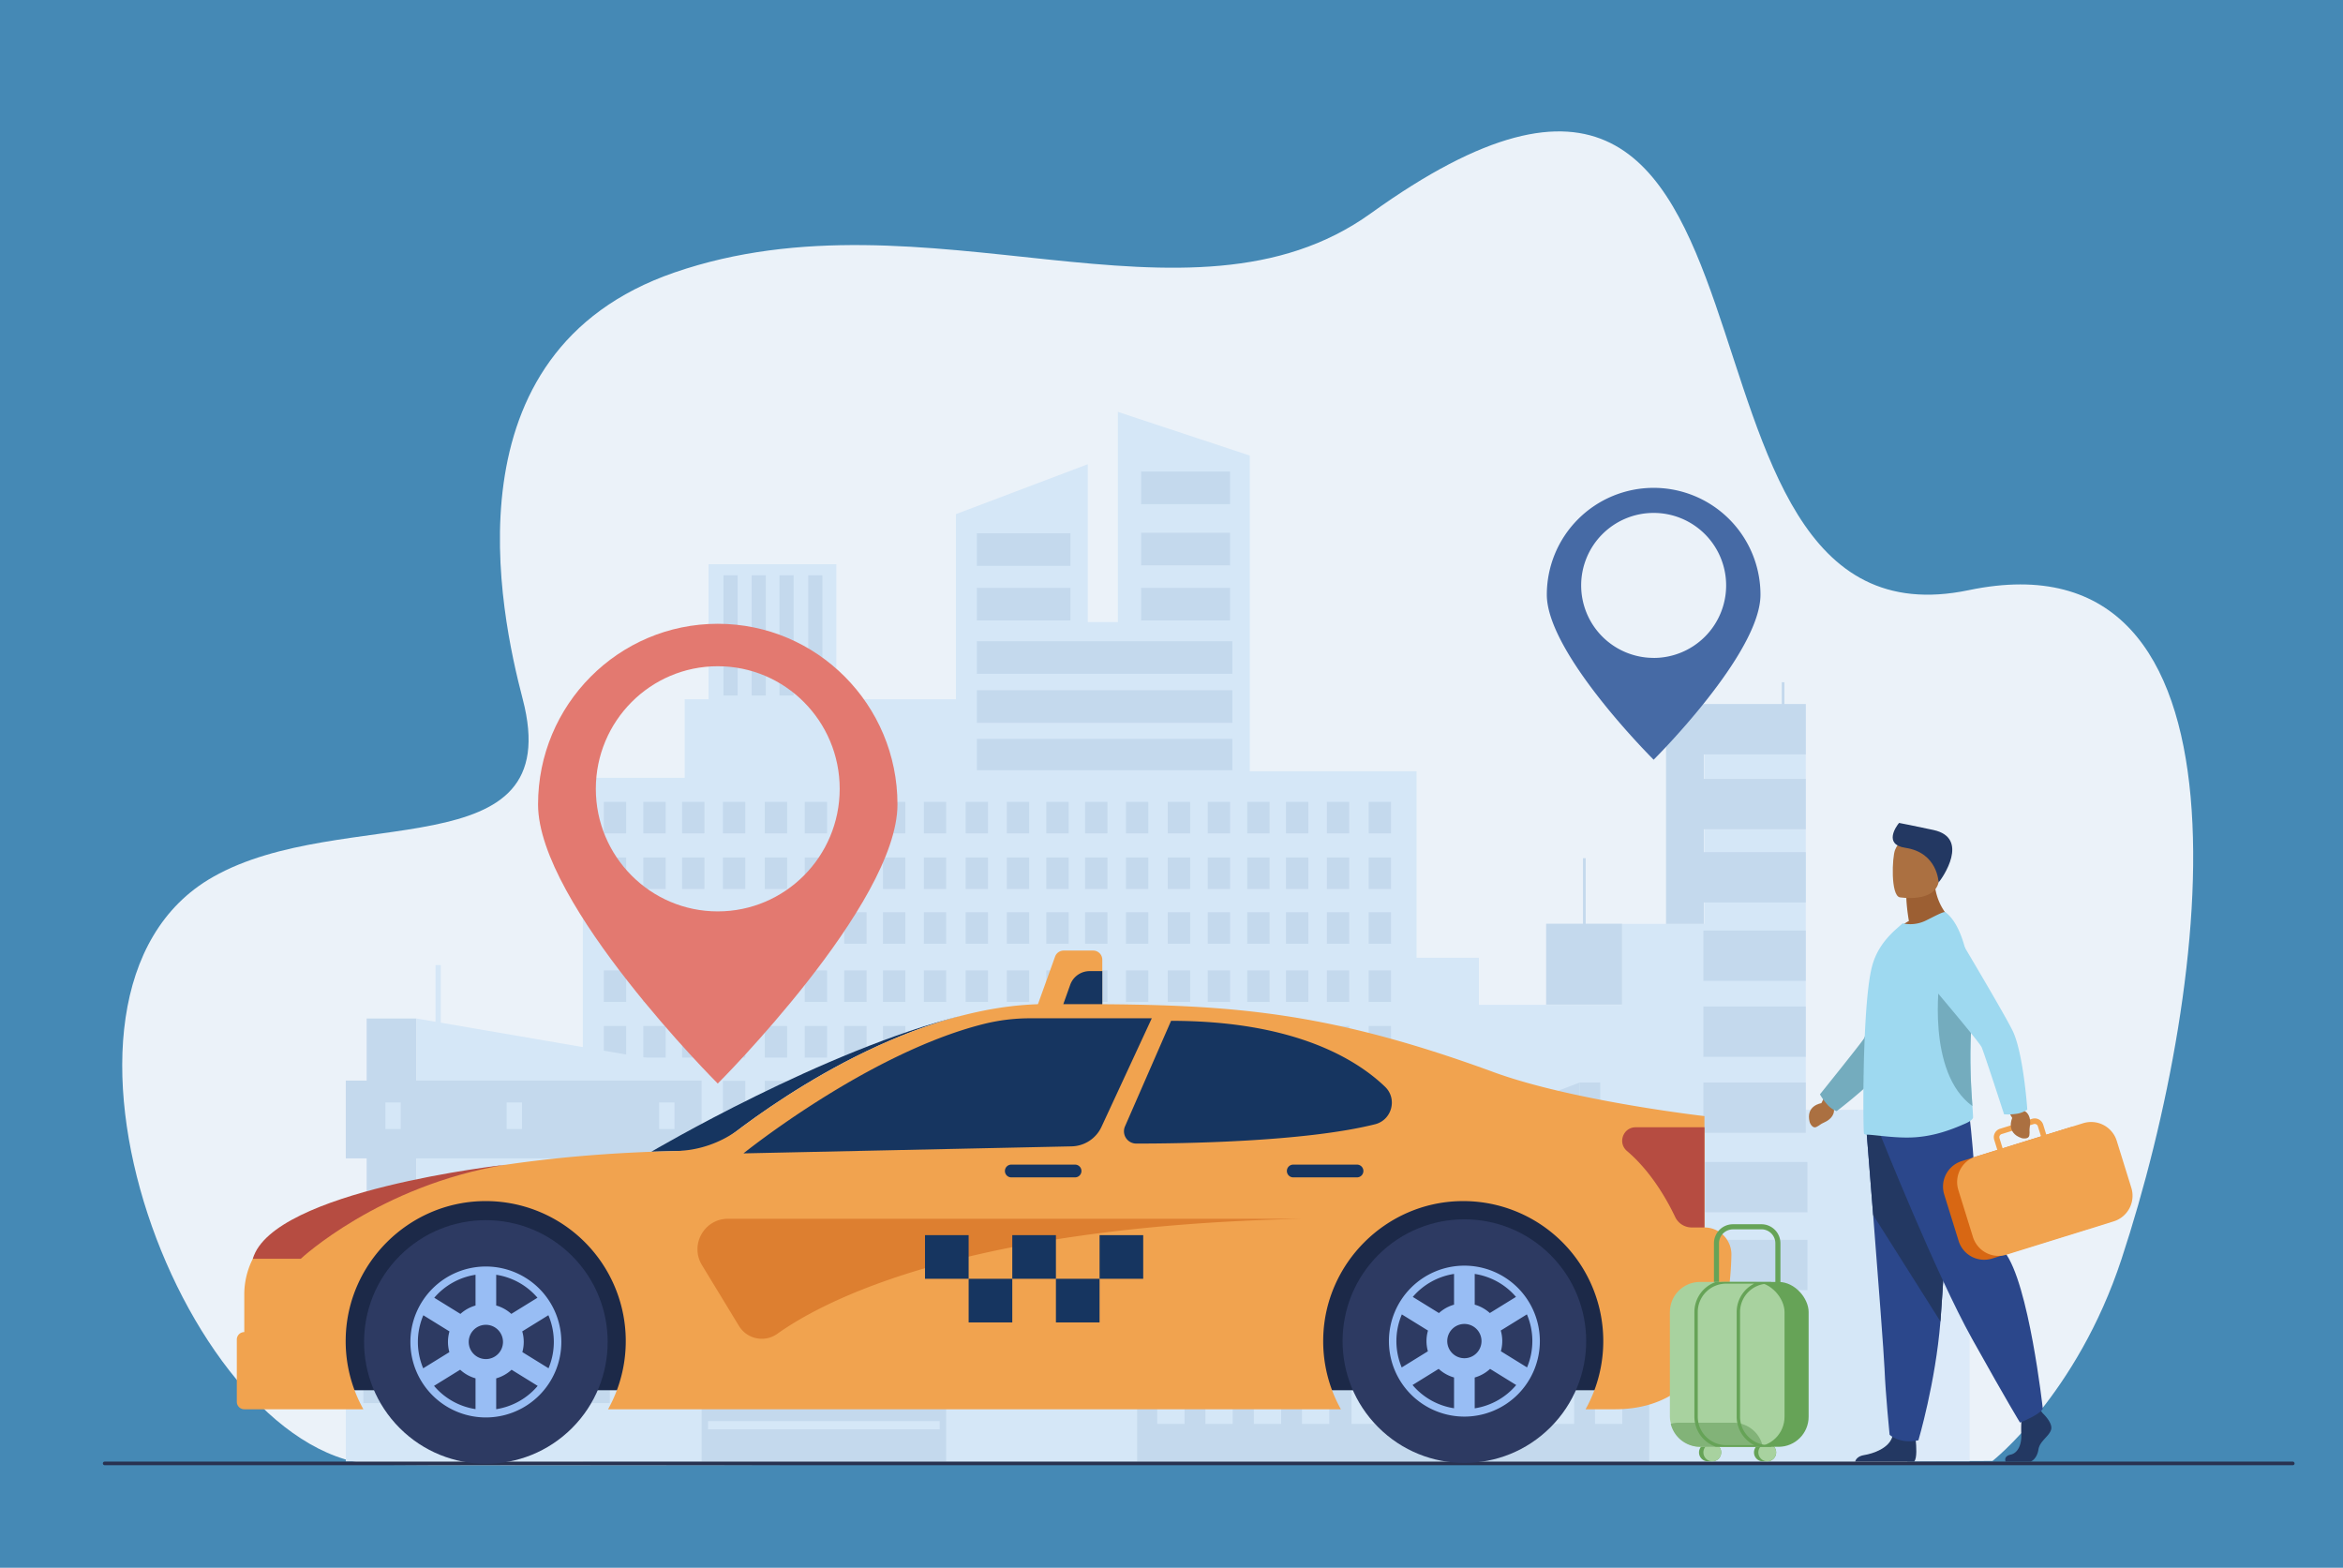 <svg xmlns="http://www.w3.org/2000/svg" viewBox="0 0 2756 1844"><defs><style>.cls-1{fill:#4589b5;}.cls-2{fill:#ebf2f9;}.cls-3{fill:#dceaf9;}.cls-4{fill:#d5e7f7;}.cls-5{fill:#c4d9ed;}.cls-6{fill:#adc9e0;}.cls-7{fill:#1c2948;}.cls-8{fill:#e37970;}.cls-9{fill:#233862;}.cls-10{fill:#2b478b;}.cls-11{fill:#ab7041;}.cls-12{fill:#9c5f33;}.cls-13{fill:#74acbe;}.cls-14{fill:#9ed9f0;}.cls-15{fill:#d86713;}.cls-16{fill:#f1a34f;}.cls-17{fill:#163560;}.cls-18{fill:#b64c41;}.cls-19{fill:#dd7f30;}.cls-20{fill:#466aa5;}.cls-21{fill:#283250;}.cls-22{fill:#66a357;}.cls-23{fill:#a8d29f;}.cls-24{fill:#82b378;}.cls-25{fill:#2d3a62;}.cls-26{fill:#98bdf4;}</style></defs><g id="Layer_2" data-name="Layer 2"><g id="Layer_1-2" data-name="Layer 1"><rect class="cls-1" width="2756" height="1844"/><path class="cls-2" d="M2315.69,694.17c-396,82.63-163.8-831.1-703.2-443.25-214.52,154.24-523.4-32.41-819.2,69.6-271.65,93.7-204.74,401.12-178.45,501.71,53.09,203.18-211.34,122.14-364.62,209.44C9.79,1168.6,220.7,1720.67,447.83,1723s1895.87-4.58,1895.87-4.58,99.12-77.55,151.76-237.38C2603.35,1153.35,2664.35,621.41,2315.69,694.17Z"/><rect class="cls-3" x="2214.22" y="1507.69" width="102.59" height="211.4"/><polygon class="cls-4" points="805.38 914.89 805.38 822.5 833.43 822.5 833.43 663.63 983.81 663.63 983.81 822.5 1124.4 822.5 1124.4 604.74 1279.54 546.02 1279.54 731.68 1314.92 731.68 1314.92 484.44 1470.07 535.85 1470.07 907.21 1666.28 907.21 1666.28 1126.56 1739.59 1126.56 1739.59 1181.81 1907.99 1181.81 1907.99 1086.66 2004.67 1086.66 2004.67 828.1 2124.1 828.1 2124.1 1305.4 2243.53 1305.4 2243.53 1720.73 2124.1 1720.73 2021.73 1720.73 2004.67 1720.73 1907.99 1720.73 1853.34 1720.73 1765.8 1720.73 1739.59 1720.73 1666.28 1720.73 1597.41 1720.73 1470.07 1720.73 1431.07 1720.73 1353.48 1720.73 1314.92 1720.73 1279.54 1720.73 1198.33 1720.73 1143.05 1720.73 1124.4 1720.73 983.81 1720.73 835.94 1720.73 833.43 1720.73 805.38 1720.73 685.56 1720.73 685.56 914.89 805.38 914.89"/><rect class="cls-5" x="1342.22" y="554.66" width="104.66" height="38.33" transform="translate(2789.11 1147.64) rotate(180)"/><rect class="cls-5" x="1342.22" y="626.66" width="104.66" height="38.33" transform="translate(2789.11 1291.64) rotate(180)"/><rect class="cls-5" x="1342.22" y="691.43" width="104.66" height="38.33" transform="translate(2789.11 1421.19) rotate(180)"/><rect class="cls-5" x="2002.46" y="1002.3" width="121.64" height="59.16"/><rect class="cls-5" x="2003.62" y="1183.89" width="120.48" height="59.16"/><rect class="cls-5" x="2003.62" y="1273.25" width="120.48" height="59.16"/><rect class="cls-5" x="2005.58" y="1366.75" width="120.48" height="59.16" transform="translate(4131.65 2792.66) rotate(180)"/><rect class="cls-5" x="2005.58" y="1458.32" width="120.48" height="59.16"/><rect class="cls-5" x="2005.58" y="1551.81" width="120.48" height="59.16" transform="translate(4131.65 3162.78) rotate(180)"/><rect class="cls-5" x="1149.04" y="691.43" width="110.08" height="38.33"/><rect class="cls-5" x="1149.04" y="627.24" width="110.08" height="38.33"/><rect class="cls-5" x="1149.04" y="754.24" width="300.51" height="38.33"/><rect class="cls-5" x="1149.04" y="811.87" width="300.51" height="38.33"/><rect class="cls-5" x="1149.04" y="869.11" width="300.51" height="36.86"/><rect class="cls-5" x="2003.62" y="1094.52" width="120.48" height="59.16"/><rect class="cls-5" x="1609.93" y="943.16" width="26.3" height="37.07"/><rect class="cls-5" x="1560.75" y="943.16" width="26.3" height="37.07"/><rect class="cls-5" x="1512.67" y="943.16" width="26.3" height="37.07"/><rect class="cls-5" x="1467.08" y="943.16" width="26.3" height="37.07"/><rect class="cls-5" x="1420.62" y="943.16" width="26.3" height="37.07"/><rect class="cls-5" x="1373.62" y="943.16" width="26.3" height="37.07"/><rect class="cls-5" x="1324.44" y="943.16" width="26.3" height="37.07"/><rect class="cls-5" x="1276.36" y="943.16" width="26.3" height="37.07"/><rect class="cls-5" x="1230.77" y="943.16" width="26.3" height="37.07"/><rect class="cls-5" x="1184.31" y="943.16" width="26.3" height="37.07"/><rect class="cls-5" x="1135.89" y="943.16" width="26.3" height="37.07"/><rect class="cls-5" x="1086.7" y="943.16" width="26.3" height="37.07"/><rect class="cls-5" x="1038.62" y="943.16" width="26.3" height="37.07"/><rect class="cls-5" x="993.04" y="943.16" width="26.3" height="37.07"/><rect class="cls-5" x="946.57" y="943.16" width="26.3" height="37.07"/><rect class="cls-5" x="899.58" y="943.16" width="26.3" height="37.07"/><rect class="cls-5" x="850.39" y="943.16" width="26.3" height="37.07"/><rect class="cls-5" x="802.31" y="943.16" width="26.3" height="37.07"/><rect class="cls-5" x="756.72" y="943.16" width="26.3" height="37.07"/><rect class="cls-5" x="710.26" y="943.16" width="26.3" height="37.07"/><rect class="cls-5" x="1609.93" y="1008.57" width="26.3" height="37.07"/><rect class="cls-5" x="1560.75" y="1008.57" width="26.3" height="37.07"/><rect class="cls-5" x="1512.67" y="1008.57" width="26.3" height="37.07"/><rect class="cls-5" x="1467.08" y="1008.57" width="26.3" height="37.07"/><rect class="cls-5" x="1420.62" y="1008.57" width="26.3" height="37.07"/><rect class="cls-5" x="1373.62" y="1008.57" width="26.3" height="37.07"/><rect class="cls-5" x="1324.44" y="1008.57" width="26.3" height="37.07"/><rect class="cls-5" x="1276.36" y="1008.57" width="26.3" height="37.07"/><rect class="cls-5" x="1230.77" y="1008.57" width="26.3" height="37.07"/><rect class="cls-5" x="1184.31" y="1008.57" width="26.3" height="37.07"/><rect class="cls-5" x="1135.89" y="1008.57" width="26.3" height="37.07"/><rect class="cls-5" x="1086.7" y="1008.57" width="26.3" height="37.07"/><rect class="cls-5" x="1038.62" y="1008.57" width="26.3" height="37.07"/><rect class="cls-5" x="993.04" y="1008.57" width="26.3" height="37.07"/><rect class="cls-5" x="946.57" y="1008.57" width="26.3" height="37.07"/><rect class="cls-5" x="899.58" y="1008.57" width="26.3" height="37.07"/><rect class="cls-5" x="850.39" y="1008.57" width="26.3" height="37.07"/><rect class="cls-5" x="802.31" y="1008.57" width="26.3" height="37.07"/><rect class="cls-5" x="756.72" y="1008.57" width="26.3" height="37.07"/><rect class="cls-5" x="710.26" y="1008.57" width="26.3" height="37.07"/><rect class="cls-5" x="1609.93" y="1072.99" width="26.3" height="37.07"/><rect class="cls-5" x="1560.75" y="1072.99" width="26.3" height="37.07"/><rect class="cls-5" x="1512.67" y="1072.99" width="26.3" height="37.07"/><rect class="cls-5" x="1467.08" y="1072.99" width="26.3" height="37.07"/><rect class="cls-5" x="1420.62" y="1072.99" width="26.3" height="37.07"/><rect class="cls-5" x="1373.62" y="1072.99" width="26.3" height="37.07"/><rect class="cls-5" x="1324.44" y="1072.99" width="26.3" height="37.07"/><rect class="cls-5" x="1276.36" y="1072.99" width="26.3" height="37.07"/><rect class="cls-5" x="1230.77" y="1072.99" width="26.3" height="37.07"/><rect class="cls-5" x="1184.31" y="1072.99" width="26.3" height="37.07"/><rect class="cls-5" x="1135.89" y="1072.99" width="26.3" height="37.07"/><rect class="cls-5" x="1086.7" y="1072.99" width="26.3" height="37.07"/><rect class="cls-5" x="1038.62" y="1072.99" width="26.3" height="37.07"/><rect class="cls-5" x="993.04" y="1072.99" width="26.3" height="37.07"/><rect class="cls-5" x="946.57" y="1072.99" width="26.3" height="37.07"/><rect class="cls-5" x="899.58" y="1072.99" width="26.3" height="37.07"/><rect class="cls-5" x="850.39" y="1072.99" width="26.3" height="37.07"/><rect class="cls-5" x="802.31" y="1072.99" width="26.3" height="37.07"/><rect class="cls-5" x="756.72" y="1072.99" width="26.3" height="37.07"/><rect class="cls-5" x="710.26" y="1072.99" width="26.3" height="37.07"/><rect class="cls-5" x="1609.93" y="1141.43" width="26.3" height="37.07"/><rect class="cls-5" x="1560.75" y="1141.43" width="26.3" height="37.07"/><rect class="cls-5" x="1512.67" y="1141.43" width="26.3" height="37.07"/><rect class="cls-5" x="1467.08" y="1141.43" width="26.3" height="37.07"/><rect class="cls-5" x="1420.62" y="1141.43" width="26.3" height="37.07"/><rect class="cls-5" x="1373.62" y="1141.43" width="26.3" height="37.07"/><rect class="cls-5" x="1324.44" y="1141.43" width="26.3" height="37.07"/><rect class="cls-5" x="1276.36" y="1141.43" width="26.3" height="37.07"/><rect class="cls-5" x="1230.77" y="1141.43" width="26.3" height="37.07"/><rect class="cls-5" x="1184.31" y="1141.43" width="26.3" height="37.07"/><rect class="cls-5" x="1135.89" y="1141.43" width="26.3" height="37.07"/><rect class="cls-5" x="1086.7" y="1141.43" width="26.3" height="37.07"/><rect class="cls-5" x="1038.62" y="1141.43" width="26.3" height="37.07"/><rect class="cls-5" x="993.04" y="1141.43" width="26.3" height="37.07"/><rect class="cls-5" x="946.57" y="1141.43" width="26.3" height="37.07"/><rect class="cls-5" x="899.58" y="1141.43" width="26.3" height="37.07"/><rect class="cls-5" x="850.39" y="1141.43" width="26.3" height="37.07"/><rect class="cls-5" x="802.31" y="1141.43" width="26.3" height="37.07"/><rect class="cls-5" x="756.72" y="1141.43" width="26.3" height="37.07"/><rect class="cls-5" x="710.26" y="1141.43" width="26.3" height="37.07"/><rect class="cls-5" x="1609.93" y="1206.84" width="26.3" height="37.07"/><rect class="cls-5" x="1560.75" y="1206.84" width="26.3" height="37.07"/><rect class="cls-5" x="1512.67" y="1206.84" width="26.3" height="37.07"/><rect class="cls-5" x="1467.08" y="1206.84" width="26.3" height="37.07"/><rect class="cls-5" x="1420.62" y="1206.84" width="26.3" height="37.07"/><rect class="cls-5" x="1373.62" y="1206.84" width="26.3" height="37.07"/><rect class="cls-5" x="1324.44" y="1206.84" width="26.3" height="37.07"/><rect class="cls-5" x="1276.36" y="1206.84" width="26.3" height="37.07"/><rect class="cls-5" x="1230.77" y="1206.84" width="26.3" height="37.07"/><rect class="cls-5" x="1184.31" y="1206.84" width="26.3" height="37.07"/><rect class="cls-5" x="1135.89" y="1206.84" width="26.3" height="37.07"/><rect class="cls-5" x="1086.7" y="1206.84" width="26.3" height="37.07"/><rect class="cls-5" x="1038.62" y="1206.84" width="26.3" height="37.07"/><rect class="cls-5" x="993.04" y="1206.84" width="26.3" height="37.07"/><rect class="cls-5" x="946.57" y="1206.84" width="26.3" height="37.07"/><rect class="cls-5" x="899.58" y="1206.84" width="26.3" height="37.07"/><rect class="cls-5" x="850.39" y="1206.84" width="26.3" height="37.07"/><rect class="cls-5" x="756.72" y="1206.84" width="26.3" height="37.07"/><rect class="cls-5" x="802.31" y="1206.84" width="26.3" height="37.07"/><rect class="cls-5" x="710.26" y="1206.84" width="26.3" height="37.07"/><rect class="cls-5" x="1609.93" y="1271.26" width="26.3" height="37.07"/><rect class="cls-5" x="1560.75" y="1271.26" width="26.3" height="37.07"/><rect class="cls-5" x="1512.67" y="1271.26" width="26.3" height="37.07"/><rect class="cls-5" x="1467.08" y="1271.26" width="26.3" height="37.07"/><rect class="cls-5" x="1420.62" y="1271.26" width="26.3" height="37.07"/><rect class="cls-5" x="1373.62" y="1271.26" width="26.3" height="37.07"/><rect class="cls-5" x="1324.44" y="1271.26" width="26.3" height="37.07"/><rect class="cls-5" x="1276.36" y="1271.26" width="26.3" height="37.07"/><rect class="cls-5" x="1230.77" y="1271.26" width="26.3" height="37.07"/><rect class="cls-5" x="1184.31" y="1271.26" width="26.3" height="37.07"/><rect class="cls-5" x="1135.89" y="1271.26" width="26.3" height="37.07"/><rect class="cls-5" x="1086.7" y="1271.26" width="26.3" height="37.07"/><rect class="cls-5" x="1038.62" y="1271.26" width="26.3" height="37.07"/><rect class="cls-5" x="993.04" y="1271.26" width="26.3" height="37.07"/><rect class="cls-5" x="946.57" y="1271.26" width="26.3" height="37.07"/><rect class="cls-5" x="899.58" y="1271.26" width="26.3" height="37.07"/><rect class="cls-5" x="850.39" y="1271.26" width="26.3" height="37.07"/><rect class="cls-5" x="756.72" y="1271.26" width="26.3" height="37.07"/><rect class="cls-5" x="710.26" y="1271.26" width="26.3" height="37.07"/><rect class="cls-5" x="431.28" y="1197.98" width="58.51" height="395.84"/><rect class="cls-6" x="489.79" y="1438.64" width="62.81" height="274.95" transform="translate(1042.39 3152.23) rotate(180)"/><polygon class="cls-5" points="1865.2 1086.49 1865.2 1009.38 1862.04 1009.38 1862.04 1086.49 1818.64 1086.49 1818.64 1181.65 1908 1181.65 1908 1086.49 1865.2 1086.49"/><polygon class="cls-5" points="2124.1 887.37 2124.1 828.21 2098.96 828.21 2098.96 802.46 2095.79 802.46 2095.79 828.21 2004.13 828.21 2002.46 828.21 1985.12 828.21 1985.12 802.46 1981.95 802.46 1981.95 828.21 1959.71 828.21 1959.71 1086.74 2004.13 1086.74 2004.13 975.35 2124.1 975.35 2124.1 916.19 2004.13 916.19 2004.13 887.37 2124.1 887.37"/><polygon class="cls-4" points="825.29 1255.59 825.29 1589.28 489.79 1589.28 489.79 1197.98 825.29 1255.59"/><rect class="cls-4" x="406.74" y="1437.61" width="418.55" height="281.48" transform="translate(1232.03 3156.7) rotate(180)"/><rect class="cls-5" x="406.74" y="1271.02" width="418.55" height="91.49" transform="translate(1232.03 2633.52) rotate(180)"/><rect class="cls-5" x="775.3" y="1513.93" width="21.5" height="30.3"/><rect class="cls-5" x="735.1" y="1513.93" width="21.5" height="30.3"/><rect class="cls-5" x="695.8" y="1513.93" width="21.5" height="30.3"/><rect class="cls-5" x="658.54" y="1513.93" width="21.5" height="30.3"/><rect class="cls-5" x="620.57" y="1513.93" width="21.5" height="30.3"/><rect class="cls-5" x="582.16" y="1513.93" width="21.5" height="30.3"/><rect class="cls-5" x="541.96" y="1513.93" width="21.5" height="30.3"/><rect class="cls-5" x="502.66" y="1513.93" width="21.5" height="30.3"/><rect class="cls-5" x="465.4" y="1513.93" width="21.5" height="30.3"/><rect class="cls-5" x="427.42" y="1513.93" width="21.5" height="30.3"/><rect class="cls-5" x="775.3" y="1567.4" width="21.5" height="30.3"/><rect class="cls-5" x="735.1" y="1567.4" width="21.5" height="30.3"/><rect class="cls-5" x="695.8" y="1567.4" width="21.5" height="30.3"/><rect class="cls-5" x="658.54" y="1567.4" width="21.5" height="30.3"/><rect class="cls-5" x="620.57" y="1567.4" width="21.5" height="30.3"/><rect class="cls-5" x="582.16" y="1567.4" width="21.5" height="30.3"/><rect class="cls-5" x="541.96" y="1567.4" width="21.5" height="30.3"/><rect class="cls-5" x="502.66" y="1567.4" width="21.5" height="30.3"/><rect class="cls-5" x="465.4" y="1567.4" width="21.5" height="30.3"/><rect class="cls-5" x="427.42" y="1567.4" width="21.5" height="30.3"/><rect class="cls-5" x="775.3" y="1406.19" width="21.5" height="30.3"/><rect class="cls-5" x="735.1" y="1406.19" width="21.5" height="30.3"/><rect class="cls-5" x="695.8" y="1406.19" width="21.5" height="30.3"/><rect class="cls-5" x="658.54" y="1406.19" width="21.5" height="30.3"/><rect class="cls-5" x="620.57" y="1406.19" width="21.5" height="30.3"/><rect class="cls-5" x="582.16" y="1406.19" width="21.5" height="30.3"/><rect class="cls-5" x="541.96" y="1406.19" width="21.5" height="30.3"/><rect class="cls-5" x="502.66" y="1406.19" width="21.5" height="30.3"/><rect class="cls-5" x="775.3" y="1459.66" width="21.5" height="30.3"/><rect class="cls-5" x="735.1" y="1459.66" width="21.5" height="30.3"/><rect class="cls-5" x="695.8" y="1459.66" width="21.5" height="30.3"/><rect class="cls-5" x="658.54" y="1459.66" width="21.5" height="30.3"/><rect class="cls-5" x="620.57" y="1459.66" width="21.5" height="30.3"/><rect class="cls-5" x="582.16" y="1459.66" width="21.5" height="30.3"/><rect class="cls-5" x="541.96" y="1459.66" width="21.5" height="30.3"/><rect class="cls-5" x="502.66" y="1459.66" width="21.5" height="30.3"/><rect class="cls-5" x="465.4" y="1459.66" width="21.5" height="30.3"/><rect class="cls-5" x="427.42" y="1459.66" width="21.5" height="30.3"/><rect class="cls-5" x="775.3" y="1620.05" width="21.5" height="30.3"/><rect class="cls-5" x="735.1" y="1620.05" width="21.5" height="30.3"/><rect class="cls-5" x="695.8" y="1620.05" width="21.5" height="30.3"/><rect class="cls-5" x="658.54" y="1620.05" width="21.5" height="30.3"/><rect class="cls-5" x="620.57" y="1620.05" width="21.5" height="30.3"/><rect class="cls-5" x="582.16" y="1620.05" width="21.5" height="30.3"/><rect class="cls-5" x="541.96" y="1620.05" width="21.5" height="30.3"/><rect class="cls-5" x="502.66" y="1620.05" width="21.5" height="30.3"/><rect class="cls-5" x="465.4" y="1620.05" width="21.5" height="30.3"/><rect class="cls-5" x="427.42" y="1620.05" width="21.5" height="30.3"/><rect class="cls-4" x="512.29" y="1135.14" width="6.2" height="79.34"/><rect class="cls-4" x="775.3" y="1296.72" width="18.06" height="31.25"/><rect class="cls-4" x="595.97" y="1296.72" width="18.06" height="31.25"/><rect class="cls-4" x="453.31" y="1296.72" width="18.06" height="31.25"/><rect class="cls-5" x="1337.59" y="1366.75" width="602.34" height="352.34"/><rect class="cls-4" x="1361.22" y="1402.87" width="32.12" height="49.03"/><rect class="cls-4" x="1417.85" y="1402.87" width="32.12" height="49.03"/><rect class="cls-4" x="1474.86" y="1402.87" width="32.12" height="49.03"/><rect class="cls-4" x="1531.49" y="1402.87" width="32.12" height="49.03"/><rect class="cls-4" x="1589.81" y="1402.87" width="32.12" height="49.03"/><rect class="cls-4" x="1646.44" y="1402.87" width="32.12" height="49.03"/><rect class="cls-4" x="1703.45" y="1402.87" width="32.12" height="49.03"/><rect class="cls-4" x="1760.08" y="1402.87" width="32.12" height="49.03"/><rect class="cls-4" x="1819.48" y="1402.87" width="32.12" height="49.03"/><rect class="cls-4" x="1876.11" y="1402.87" width="32.12" height="49.03"/><rect class="cls-4" x="1361.22" y="1475.38" width="32.12" height="49.03"/><rect class="cls-4" x="1417.85" y="1475.38" width="32.12" height="49.03"/><rect class="cls-4" x="1474.86" y="1475.38" width="32.12" height="49.03"/><rect class="cls-4" x="1531.49" y="1475.38" width="32.12" height="49.03"/><rect class="cls-4" x="1589.81" y="1475.38" width="32.12" height="49.03"/><rect class="cls-4" x="1646.44" y="1475.38" width="32.12" height="49.03"/><rect class="cls-4" x="1703.45" y="1475.38" width="32.12" height="49.03"/><rect class="cls-4" x="1760.08" y="1475.38" width="32.12" height="49.03"/><rect class="cls-4" x="1819.48" y="1475.38" width="32.12" height="49.03"/><rect class="cls-4" x="1876.11" y="1475.38" width="32.12" height="49.03"/><rect class="cls-4" x="1361.22" y="1553.28" width="32.12" height="49.03"/><rect class="cls-4" x="1417.85" y="1553.28" width="32.12" height="49.03"/><rect class="cls-4" x="1474.86" y="1553.28" width="32.12" height="49.03"/><rect class="cls-4" x="1531.49" y="1553.28" width="32.12" height="49.03"/><rect class="cls-4" x="1589.81" y="1553.28" width="32.12" height="49.03"/><rect class="cls-4" x="1646.44" y="1553.28" width="32.12" height="49.03"/><rect class="cls-4" x="1703.45" y="1553.28" width="32.12" height="49.03"/><rect class="cls-4" x="1760.08" y="1553.28" width="32.12" height="49.03"/><rect class="cls-4" x="1819.48" y="1553.28" width="32.12" height="49.03"/><rect class="cls-4" x="1876.11" y="1553.28" width="32.12" height="49.03"/><rect class="cls-4" x="1361.22" y="1625.8" width="32.12" height="49.03"/><rect class="cls-4" x="1417.85" y="1625.8" width="32.12" height="49.03"/><rect class="cls-4" x="1474.86" y="1625.8" width="32.12" height="49.03"/><rect class="cls-4" x="1531.49" y="1625.8" width="32.12" height="49.03"/><rect class="cls-4" x="1589.81" y="1625.8" width="32.12" height="49.03"/><rect class="cls-4" x="1646.44" y="1625.8" width="32.12" height="49.03"/><rect class="cls-4" x="1703.45" y="1625.8" width="32.12" height="49.03"/><rect class="cls-4" x="1760.08" y="1625.8" width="32.12" height="49.03"/><rect class="cls-4" x="1819.48" y="1625.8" width="32.12" height="49.03"/><rect class="cls-4" x="1876.11" y="1625.8" width="32.12" height="49.03"/><polygon class="cls-5" points="1732.43 1382.84 1858.12 1382.84 1858.12 1273.25 1732.43 1321.38 1732.43 1382.84"/><polygon class="cls-5" points="1112.94 1719.09 825.29 1719.09 825.29 1406.19 1112.94 1505.77 1112.94 1719.09"/><rect class="cls-4" x="832.89" y="1516.13" width="272.45" height="9.67"/><rect class="cls-4" x="832.89" y="1547.21" width="272.45" height="9.67"/><rect class="cls-4" x="832.89" y="1578.29" width="272.45" height="9.67"/><rect class="cls-4" x="832.89" y="1609.37" width="272.45" height="9.67"/><rect class="cls-4" x="832.89" y="1640.44" width="272.45" height="9.67"/><rect class="cls-4" x="832.89" y="1671.52" width="272.45" height="9.67"/><rect class="cls-5" x="1858.12" y="1273.25" width="24.17" height="93.5"/><rect class="cls-4" x="1790.99" y="1311.71" width="32.12" height="49.03" transform="translate(3143.27 -470.82) rotate(90)"/><rect class="cls-5" x="851.02" y="676.68" width="16.67" height="141.4"/><rect class="cls-5" x="884.17" y="676.68" width="16.67" height="141.4"/><rect class="cls-5" x="916.87" y="676.68" width="16.67" height="141.4"/><rect class="cls-5" x="950.72" y="676.68" width="16.67" height="141.4"/><polygon class="cls-7" points="1900.27 1635.19 373.27 1635.19 435.27 1406.19 1900.27 1406.19 1900.27 1635.19"/><path class="cls-8" d="M844.28,733.71c-116.74,0-211.39,95.14-211.39,212.5s211.39,328.27,211.39,328.27,211.39-210.91,211.39-328.27S961,733.71,844.28,733.71Zm0,338.29c-79.21,0-143.42-64.55-143.42-144.18s64.21-144.18,143.42-144.18,143.43,64.55,143.43,144.18S923.5,1072,844.28,1072Z"/><g id="man"><path class="cls-9" d="M2412.66,1681.6c-2.38,8-13.38,13.38-14.86,23.19-1.16,7.61-5,12.53-9.15,14.36h-29.51c-.7-1.87-1.59-6.53,5.93-8.18,9.52-2.09,13.1-13.62,12.51-24.32a139.58,139.58,0,0,1,.09-14c.3-6.13.8-10.94.8-10.94l20.22-4.76,2.12,2.73,2,2.62S2415,1673.57,2412.66,1681.6Z"/><path class="cls-9" d="M2251.49,1719.15h-69.42c.81-2.51,3.26-6.46,10.58-7.64,10.66-1.72,29.13-7.93,33.25-21.55.13-.44.25-.88.35-1.34,3.27-14.57,27.05,4.46,27.05,4.46s.07.58.17,1.56C2254,1699.74,2255.31,1715.76,2251.49,1719.15Z"/><path class="cls-10" d="M2195.48,1329.87s3.61,45.07,7.86,99.24c5.77,73.6,12.71,164,13.39,181.12,1.19,29.74,5.95,77.31,5.95,77.31s11.3,11.3,33.9,6.54c0,0,20.14-67.91,25.89-139.75l.27-3.55c5.35-73.14,13.67-227.16,13.67-227.16Z"/><path class="cls-9" d="M2195.48,1329.87s3.61,45.07,7.86,99.24l79.13,125.22.27-3.55c5.35-73.14,13.67-227.16,13.67-227.16Z"/><path class="cls-10" d="M2212,1335.22s65.11,163.23,107.92,239.93,56.19,98.12,56.19,98.12,24.53-9.81,26.76-16.5c0,0-16.37-148.09-45-184.19-16.2-20.4-35.23-81.61-36.12-103s-5.8-63.77-5.8-63.77Z"/><path class="cls-11" d="M2146.13,1290.16l-3.72,7.42s-18.93,2.64-13.72,22.37c0,0,2.81,8.12,8,5.55s2.64-2.35,10.12-5.81,11.81-10.1,10.14-16.19l1.2-6.46Z"/><path class="cls-12" d="M2245.37,1083.26c-2.89-17.09-3-27.22-3-27.22l33-26.63c-1.22,36.61,22.23,54.22,22.23,54.22s-44,21.67-69.47,13.64A61,61,0,0,1,2245.37,1083.26Z"/><path class="cls-11" d="M2234.6,1055.43s42,7,46-19.25,12-43-14.64-48.58-33.4,3.66-36.85,12.1S2223.77,1052.94,2234.6,1055.43Z"/><path class="cls-9" d="M2280.3,1038s-.85-35.15-39.14-40.79c-26.23-3.87-10.35-25.78-7.35-29.26,0,0,20.05,3.83,40.57,8.33C2317.46,985.73,2284.85,1032.76,2280.3,1038Z"/><path class="cls-13" d="M2150.54,1300.47a71.66,71.66,0,0,1-9.79-13.27s47.75-59.33,51.63-65.48,32.88-104.84,32.88-104.84L2298.6,1102s-61.21,126.29-71.35,141.69c-16.76,25.44-66.9,63.3-66.9,63.3A30.07,30.07,0,0,1,2150.54,1300.47Z"/><path class="cls-14" d="M2192.67,1333.62a4.12,4.12,0,0,0,2.68,1c9.55-.13,37.41,5.18,61,2.76,19.87-1.91,37.47-7.8,56.36-16.27,2.5-1.12,8.28-4.2,8.15-7-.08-3.07-.39-7.52-.77-13.13-1.34-19.5-3.67-53-1.4-91.73.41-7.2.62-14.35.65-21.39.2-52.44-10.1-99.29-31-114.9-1.78-1.28-12.84,4.8-22.91,9.77a41.64,41.64,0,0,1-27.39,3.31l-8.79,7.77c-10.7,9.94-22.42,23.45-27.52,44-4.34,17.45-6.88,48.93-8.28,81.55-.64,14.78-1.15,29.69-1.28,43.83v.51c-.13,1.4-.13,2.93-.13,4.33C2191.52,1304.31,2192,1333.11,2192.67,1333.62Z"/><path class="cls-13" d="M2320.08,1301c-1.34-19.5-3.67-53-1.4-91.73.41-7.2.62-14.35.65-21.39-8.7-21.11-15.82-36.43-15.82-36.43h-21.94S2265.49,1261.31,2320.08,1301Z"/><path class="cls-15" d="M2490.22,1401.84l-17-54.81A31.44,31.44,0,0,0,2434,1326.4l-126.47,39.31a31.43,31.43,0,0,0-20.62,39.23l17,54.81a31.43,31.43,0,0,0,39.23,20.62l126.47-39.31A31.43,31.43,0,0,0,2490.22,1401.84Z"/><path class="cls-16" d="M2507.07,1397.26l-17.23-55.45a31.55,31.55,0,0,0-39.37-20.7L2407,1334.62l-3.67-11.82a10.41,10.41,0,0,0-13-6.84l-2.48.77-22.62,7-12.67,3.94a10.4,10.4,0,0,0-6.83,13l3.67,11.82-25.18,7.83a28.6,28.6,0,0,0-2.82,1h-.05l-.13.06a31.54,31.54,0,0,0-17.7,38.26l17.23,55.45a31.57,31.57,0,0,0,32.66,22h0a30.9,30.9,0,0,0,6.69-1.3l.06,0,126.19-39.22A31.54,31.54,0,0,0,2507.07,1397.26Zm-151.46-46.67-3.67-11.82a3.87,3.87,0,0,1,2.55-4.85l12.31-3.83,21-6.54,4.42-1.37a3.83,3.83,0,0,1,1.15-.18,3.88,3.88,0,0,1,3.7,2.73l3.68,11.82Z"/><path class="cls-11" d="M2362.76,1307.82l4.17,7.18s-8.16,17.28,11.19,23.73c0,0,8.33,2.11,9-3.67s-.51-3.5.7-11.65-2-15.41-8-17.35l-4.75-4.54Z"/><path class="cls-14" d="M2373.8,1309.78a72,72,0,0,1-16.46.92s-23.46-72.46-26.47-79.07-69.67-85-69.67-85l27.76-69.49s72.09,120.42,79.41,137.34c12.1,28,16.29,90.65,16.29,90.65A30.21,30.21,0,0,1,2373.8,1309.78Z"/></g><path class="cls-17" d="M1204.73,1182h0l-.13,0Z"/><path class="cls-17" d="M766.16,1354.68h0q34.33-1.28,71.4-1.31s136.77-118.7,295-159.09C969.87,1234.45,766.16,1354.68,766.16,1354.68Z"/><path class="cls-16" d="M2004.91,1443.78v-131s-153.74-17.57-246.72-51.24C1543,1182.42,1427.27,1181,1231.8,1181c-148.41,0-298.72,99.39-362.5,147.25a128.72,128.72,0,0,1-74.44,25.63c-234.77,5.15-379.9,52-452,83.65a93,93,0,0,0-55.52,85.18v44.12h0a8.78,8.78,0,0,0-8.78,8.78v73.22a8.78,8.78,0,0,0,8.78,8.78h140.1a164,164,0,0,1-20.77-84.36c2.19-87.38,73.56-158.54,160.94-160.47a164.71,164.71,0,0,1,147.64,244.83h862a164,164,0,0,1-20.76-84.36c2.19-87.38,73.56-158.54,160.94-160.47a164.71,164.71,0,0,1,147.64,244.83h34.42c119.11,0,136-121.81,137.11-181.54A31.68,31.68,0,0,0,2004.91,1443.78Z"/><path class="cls-17" d="M1156.34,1204.62c-136,34.41-281.81,152-281.81,152l386-8.25a39.68,39.68,0,0,0,35.14-23l59.14-127.64H1211.68A225.36,225.36,0,0,0,1156.34,1204.62Z"/><path class="cls-17" d="M1377.49,1200.72l-54.19,124.14a14.44,14.44,0,0,0,13.24,20.23c54.68,0,198.25-2,280.9-22.71,19.85-5,26.51-30,11.74-44.12C1595.6,1246,1522.57,1200.72,1377.49,1200.72Z"/><path class="cls-18" d="M297.41,1480.56h56.4S446,1394.48,594,1370.08C594,1370.08,320.63,1400.21,297.41,1480.56Z"/><path class="cls-18" d="M2004.91,1443.78H1990a21.61,21.61,0,0,1-19.56-12.35c-8.63-18.26-27.58-52.94-56.66-77.59-11.26-9.54-4.52-27.93,10.24-27.93h80.91Z"/><path class="cls-17" d="M1264.56,1384.85h-75a7.5,7.5,0,0,1-7.5-7.51h0a7.5,7.5,0,0,1,7.5-7.5h75a7.5,7.5,0,0,1,7.51,7.5h0A7.51,7.51,0,0,1,1264.56,1384.85Z"/><path class="cls-17" d="M1596.21,1384.85h-75a7.5,7.5,0,0,1-7.5-7.51h0a7.5,7.5,0,0,1,7.5-7.5h75a7.5,7.5,0,0,1,7.5,7.5h0A7.5,7.5,0,0,1,1596.21,1384.85Z"/><path class="cls-19" d="M1532.7,1433.53H856.33c-28,0-45.17,30.6-30.64,54.5l43.56,71.6a31.38,31.38,0,0,0,45,9.27C972.11,1527.67,1138.7,1442.13,1532.7,1433.53Z"/><path class="cls-20" d="M1945.14,573.82a125.66,125.66,0,0,0-125.66,125.66c0,69.4,125.66,194.12,125.66,194.12S2070.8,768.88,2070.8,699.48A125.66,125.66,0,0,0,1945.14,573.82Zm0,200a85.26,85.26,0,1,1,85.26-85.26A85.26,85.26,0,0,1,1945.14,773.87Z"/><rect class="cls-21" x="120.98" y="1719.15" width="2578.04" height="4.29" rx="2.07"/><path class="cls-16" d="M1285.85,1118.08h-34.69a10.75,10.75,0,0,0-10.11,7.11L1220.6,1182h76v-53.21A10.75,10.75,0,0,0,1285.85,1118.08Z"/><path class="cls-17" d="M1296.6,1181.13v-38.88h-14.88a24.28,24.28,0,0,0-22.87,16.12l-8.12,22.76Z"/><rect class="cls-17" x="1088.05" y="1452.8" width="51.33" height="51.33"/><rect class="cls-17" x="1139.39" y="1504.13" width="51.33" height="51.33"/><rect class="cls-17" x="1190.72" y="1452.8" width="51.33" height="51.33"/><rect class="cls-17" x="1242.05" y="1504.13" width="51.33" height="51.33"/><rect class="cls-17" x="1293.39" y="1452.8" width="51.33" height="51.33"/><path class="cls-22" d="M2071.9,1604.8h-33.46a22.4,22.4,0,0,1-22.38-22.37V1462.35a22.4,22.4,0,0,1,22.38-22.37h33.46a22.4,22.4,0,0,1,22.37,22.37v120.08A22.4,22.4,0,0,1,2071.9,1604.8ZM2038.44,1446a16.42,16.42,0,0,0-16.41,16.4v120.08a16.43,16.43,0,0,0,16.41,16.41h33.46a16.42,16.42,0,0,0,16.4-16.41V1462.35a16.42,16.42,0,0,0-16.4-16.4Z"/><path class="cls-22" d="M2078.75,1697.88h-5.09a10.49,10.49,0,1,0,0,21h5.09a10.49,10.49,0,0,0,0-21Z"/><circle class="cls-23" cx="2078.75" cy="1708.36" r="10.48" transform="translate(-495.53 925.54) rotate(-22.5)"/><path class="cls-22" d="M2014.11,1697.88H2009a10.49,10.49,0,1,0,0,21h5.09a10.49,10.49,0,0,0,0-21Z"/><circle class="cls-23" cx="2014.11" cy="1708.36" r="10.48" transform="translate(-500.45 900.81) rotate(-22.5)"/><rect class="cls-22" x="1992.57" y="1507.85" width="134.87" height="193.91" rx="35.36"/><rect class="cls-23" x="1964.23" y="1507.85" width="134.87" height="193.91" rx="35.36"/><path class="cls-24" d="M2038.87,1673.42h-64.14a35,35,0,0,0-9.5,1.31,35.36,35.36,0,0,0,34.36,27h64.14a35.11,35.11,0,0,0,9.51-1.31A35.38,35.38,0,0,0,2038.87,1673.42Z"/><path class="cls-22" d="M2080.14,1509.84h3.19v-2h-64.91a37.41,37.41,0,0,0-25.35,35.36v123.18a37.42,37.42,0,0,0,25.35,35.37h64.91v-2h-3.19a33.41,33.41,0,0,1-33.37-33.38V1543.21A33.41,33.41,0,0,1,2080.14,1509.84Zm-16.74,189.93h-33a33.41,33.41,0,0,1-33.37-33.38V1543.21a33.41,33.41,0,0,1,33.37-33.37h33a37.38,37.38,0,0,0-20.61,33.37v123.18A37.39,37.39,0,0,0,2063.4,1699.77Z"/><circle class="cls-25" cx="1722.51" cy="1577.46" r="143.27" transform="translate(-610.92 1680.03) rotate(-45)"/><path class="cls-26" d="M1722.51,1488.69a88.77,88.77,0,1,0,88.77,88.77A88.77,88.77,0,0,0,1722.51,1488.69Zm12.16,9.73a79.82,79.82,0,0,1,48.54,27l-30.77,19a44.47,44.47,0,0,0-17.77-9.86Zm-24.32,0v36.16a44.47,44.47,0,0,0-17.77,9.86l-30.77-19A79.82,79.82,0,0,1,1710.35,1498.42Zm-61.56,110a80.13,80.13,0,0,1,.16-62.38l30.75,19a44.41,44.41,0,0,0-.11,24.37Zm61.56,48a79.83,79.83,0,0,1-48.81-27.34l30.73-19a44.44,44.44,0,0,0,18.08,10.14Zm-8-79a20.15,20.15,0,1,1,20.15,20.15A20.16,20.16,0,0,1,1702.36,1577.46Zm32.31,79v-36.17a44.44,44.44,0,0,0,18.08-10.14l30.73,19A79.83,79.83,0,0,1,1734.67,1656.5Zm30.77-67.06a44.53,44.53,0,0,0-.12-24.37l30.75-19a80.13,80.13,0,0,1,.16,62.38Z"/><circle class="cls-25" cx="571.51" cy="1578.46" r="143.27" transform="translate(-948.75 866.44) rotate(-45)"/><path class="cls-26" d="M571.51,1489.69a88.77,88.77,0,1,0,88.77,88.77A88.77,88.77,0,0,0,571.51,1489.69Zm12.16,9.73a79.82,79.82,0,0,1,48.54,27l-30.77,19a44.47,44.47,0,0,0-17.77-9.86Zm-24.32,0v36.16a44.47,44.47,0,0,0-17.77,9.86l-30.77-19A79.82,79.82,0,0,1,559.35,1499.42Zm-61.56,110a80.13,80.13,0,0,1,.16-62.38l30.75,19a44.41,44.41,0,0,0-.11,24.37Zm61.56,48a79.83,79.83,0,0,1-48.81-27.34l30.73-19a44.44,44.44,0,0,0,18.08,10.14Zm-8-79a20.15,20.15,0,1,1,20.15,20.15A20.16,20.16,0,0,1,551.36,1578.46Zm32.31,79v-36.17a44.44,44.44,0,0,0,18.08-10.14l30.73,19A79.83,79.83,0,0,1,583.67,1657.5Zm30.77-67.06a44.53,44.53,0,0,0-.12-24.37l30.75-19a80.13,80.13,0,0,1,.16,62.38Z"/></g></g></svg>